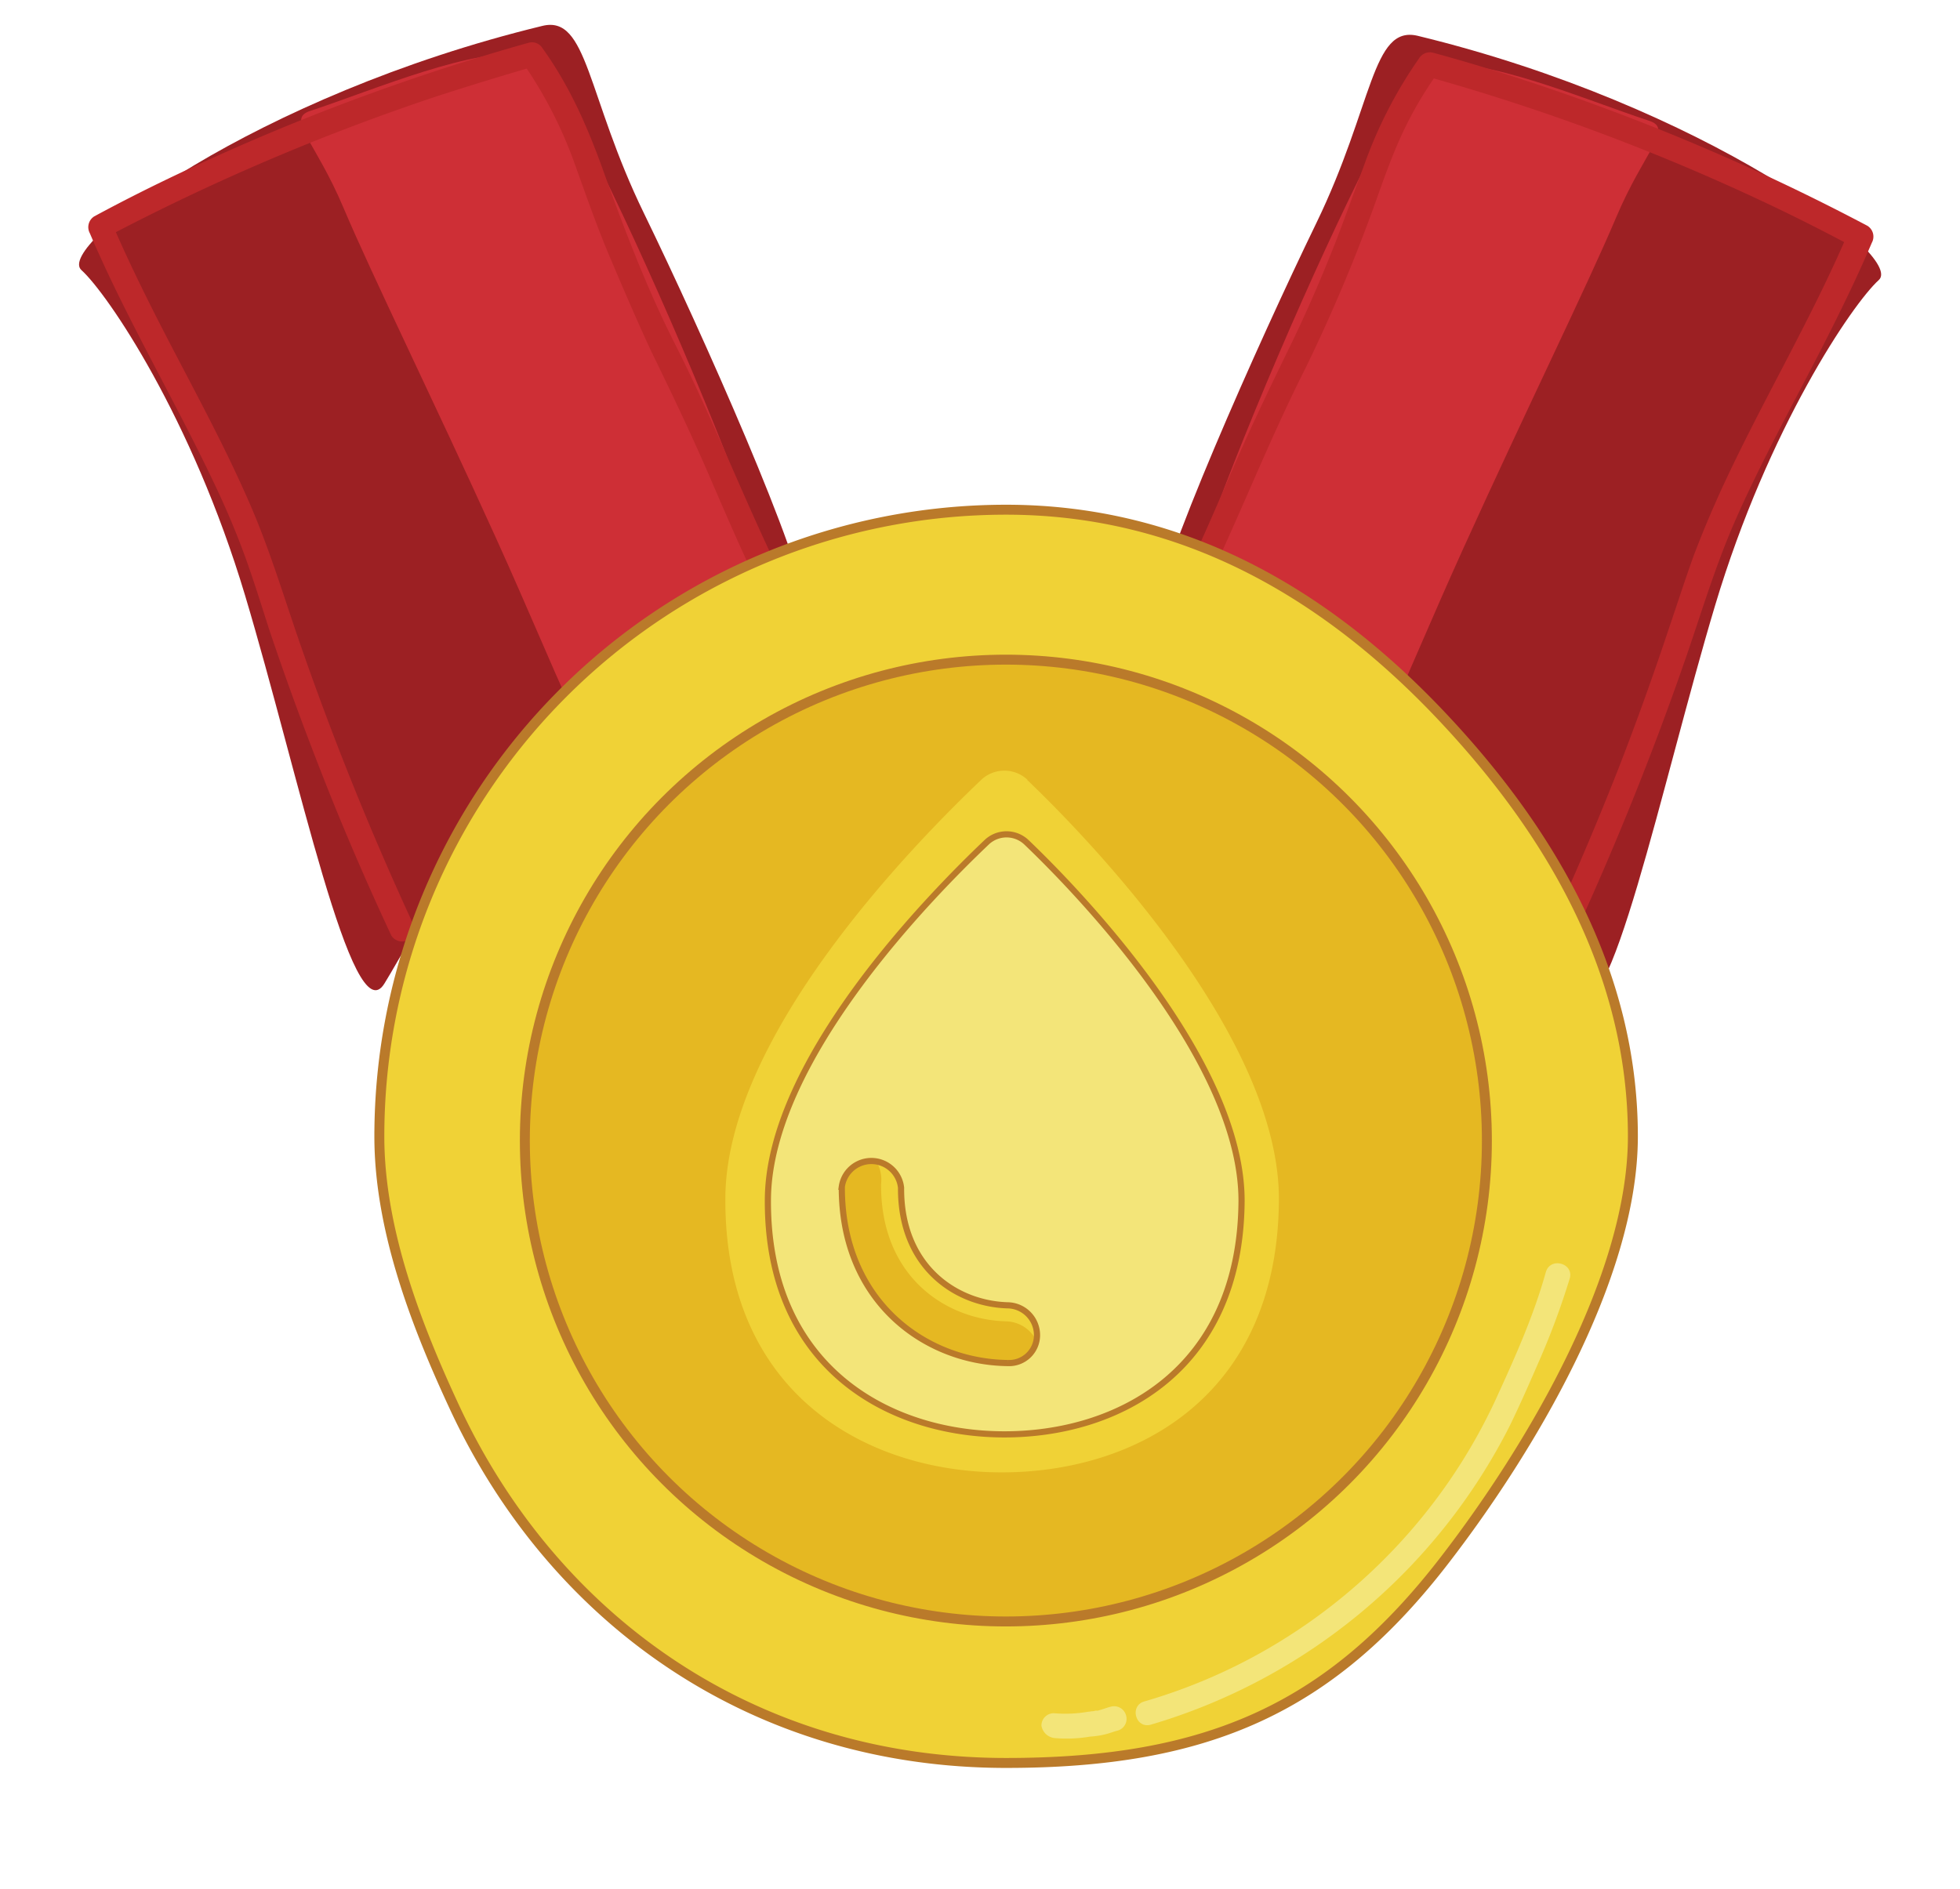 <svg xmlns="http://www.w3.org/2000/svg" xmlns:xlink="http://www.w3.org/1999/xlink" viewBox="0 0 394.02 379.84"><defs><style>.cls-1{fill:none;}.cls-2{fill:#9c2023;}.cls-3{fill:#ce2f36;}.cls-4{fill:#bd282a;}.cls-5{clip-path:url(#clip-path);}.cls-6{fill:#010101;}.cls-10,.cls-7{fill:#f0d236;}.cls-11,.cls-7,.cls-9{stroke:#ba7a2a;stroke-miterlimit:10;}.cls-7,.cls-9{stroke-width:2px;}.cls-11,.cls-8{fill:#f3e579;}.cls-9{fill:#e5b822;}.cls-11{stroke-width:1.24px;}</style><clipPath id="clip-path"><rect class="cls-1" x="-0.37" y="30.74" width="395.5" height="395.5" transform="translate(-35.73 420.39) rotate(-88.64)"/></clipPath></defs><title>water_medal</title><g id="bonds"><path class="cls-2" d="M285,7.2c57.7,14,98,44.3,92.7,49.1s-22.2,29.7-32.9,65.4-21.6,88.4-28,78.1-24.6-47.3-54.7-61.1-30.5-4.1-30.1-13.9,21.1-56.2,32.6-79.9S275.76,5,285,7.2Z"/><path class="cls-3" d="M331.56,24.3c-13.1-4.3-33-13-44.3-11.3-7.4,1.1-57,116.2-49.8,117.3,10.3,1.6,31.5,14.4,34.9,22.1,2.3,5.3,9.2-14.3,21.8-42.1s25-53,30.7-66.5S336.46,25.9,331.56,24.3Z"/><path class="cls-4" d="M239.06,124.7c8.5-16.6,15-34.1,23.4-50.7a333.16,333.16,0,0,0,15-36c1.4-3.9,2.9-7.9,4.7-11.7a77.25,77.25,0,0,1,7.2-12.1c-.9.4-1.9.8-2.8,1.1a431.4,431.4,0,0,1,67.8,25.2c6.2,2.9,12.3,6,18.3,9.2-.3-1.1-.6-2.3-.9-3.4-7.6,17.9-17.6,34.5-25.7,52.1-2,4.4-3.9,8.9-5.6,13.4-1.7,4.7-3.2,9.4-4.8,14.1-3.3,9.9-6.8,19.7-10.6,29.4-4.3,10.9-8.9,21.7-13.8,32.3a2.49,2.49,0,1,0,4.3,2.5A618.21,618.21,0,0,0,339,132c3.2-9.3,6-18.7,10-27.7,3.8-8.6,8.2-17,12.6-25.4,5.2-9.9,10.3-19.8,14.7-30.1a2.56,2.56,0,0,0-.9-3.4,441.82,441.82,0,0,0-67.5-28.8q-9.9-3.3-19.8-6a2.56,2.56,0,0,0-2.8,1.1,90.17,90.17,0,0,0-11.1,21.6c-2.4,6.4-4.6,12.8-7.2,19.1-2.4,5.9-5,11.8-7.8,17.5-3.8,7.8-7.5,15.5-11,23.5-4.2,9.7-8.3,19.4-13.1,28.7-1.8,2.9,2.5,5.5,4,2.6Z"/><path class="cls-2" d="M109.06,5.2c-57.7,14-98,44.3-92.7,49.1s22.2,29.7,32.9,65.4,21.6,88.4,28,78.1,24.6-47.3,54.7-61.1,30.5-4.1,30.1-13.9S141,66.6,129.46,42.9,118.16,3,109.06,5.2Z"/><path class="cls-3" d="M62.36,22.3c13.1-4.3,33-13,44.3-11.3,7.4,1.1,57,116.2,49.8,117.3-10.3,1.6-31.5,14.4-34.9,22.1-2.3,5.3-9.2-14.3-21.8-42.1s-25-53-30.7-66.5S57.46,23.9,62.36,22.3Z"/><path class="cls-4" d="M159.26,120.2c-8.5-16.6-15-34.1-23.4-50.7-5.8-11.4-10.4-23.5-14.7-35.5-3.1-8.6-6.7-16.8-12.1-24.3a2.48,2.48,0,0,0-2.8-1.1,444.32,444.32,0,0,0-68.8,25.6c-6.2,2.9-12.4,6-18.5,9.3a2.56,2.56,0,0,0-.9,3.4c7.6,17.8,17.6,34.4,25.8,52,2,4.3,3.8,8.6,5.4,13,1.7,4.7,3.2,9.5,4.7,14.2,3.3,9.9,6.9,19.7,10.7,29.4,4.3,11,9,21.9,14,32.6a2.56,2.56,0,0,0,3.4.9,2.47,2.47,0,0,0,.9-3.4,611.23,611.23,0,0,1-23.2-57.8c-3.2-9.4-6.1-18.9-10.2-28-3.8-8.6-8.2-17-12.6-25.4-5.2-9.9-10.3-19.8-14.7-30.1-.3,1.1-.6,2.3-.9,3.4A442.82,442.82,0,0,1,88,19.3c6.5-2.1,13-4.1,19.6-6-.9-.4-1.9-.8-2.8-1.1a86.79,86.79,0,0,1,10.9,21.2c2.3,6.4,4.5,12.7,7.2,19,2.6,6.1,5.2,12.2,8,18.2,3.8,7.8,7.5,15.5,11,23.5,4.2,9.7,8.3,19.4,13.1,28.7,1.4,2.8,5.7.2,4.3-2.6Z"/></g><g id="light"><rect class="cls-1" x="-0.37" y="31.73" width="395.5" height="395.5" transform="translate(-36.72 421.37) rotate(-88.64)"/></g><g id="water"><g class="cls-5"><path class="cls-1" d="M197.2,358.82A130.56,130.56,0,1,1,330.92,231.49C329,303.66,269,360.66,197.2,358.82"/></g><g class="cls-5"><path class="cls-6" d="M177.42,274.26a51.21,51.21,0,1,1,69.6-20c-13.46,24.58-44.69,33.56-69.6,20M143.58,197a67,67,0,1,1,26.2,91,67.06,67.06,0,0,1-26.2-91m12.66,116c3.94,2.39,14.95-10.94,19.06-9.21,4.52,1.47,4.45,18.57,8.72,19.63,4.69.82,10.76-15.13,15.61-15,4.52.08,9.88,16.44,14.56,15.86s5.82-17.76,9.93-18.83c4.52-1.32,14.31,12.65,18.67,10.59,3.94-1.81.07-18.5,3.85-21.05s17.67,7.55,21,4.18c3.2-3-5.77-17.5-3.06-21.37,2.63-3.53,19.15,1.63,21.21-2.4,2.38-3.94-10.95-15-9.22-19.06,1.47-4.52,18.57-4.45,19.64-8.72.81-4.69-15.14-10.76-15-15.61.08-4.52,16.43-9.88,15.85-14.56s-17.76-5.82-18.83-9.93c-1.32-4.52,12.65-14.31,10.59-18.67-1.81-3.94-18.49-.07-21-3.85s7.55-17.67,4.17-21c-3-3.2-17.5,5.77-21.36,3.06-3.54-2.63,1.63-19.15-2.4-21.21-4-2.38-15,10.95-19.07,9.22-4.52-1.47-4.45-18.57-8.72-19.64-4.69-.81-10.76,15.14-15.61,15-4.52-.07-9.87-16.43-14.56-15.85s-5.82,17.76-9.93,18.83c-4.52,1.32-14.31-12.65-18.66-10.59-3.95,1.81-.07,18.49-3.85,21s-17.68-7.54-21-4.17c-3.2,3,5.77,17.5,3.06,21.37-2.63,3.53-19.15-1.63-21.2,2.39-2.38,3.95,10.94,15,9.22,19.07-1.48,4.52-18.58,4.45-19.64,8.72-.82,4.69,15.13,10.76,15,15.61-.08,4.52-16.43,9.87-15.86,14.56s17.76,5.82,18.83,9.93c1.32,4.52-12.64,14.31-10.59,18.67,1.81,3.94,18.5.06,21.05,3.84s-7.55,17.68-4.18,21c3,3.2,17.5-5.77,21.37-3.06,3.53,2.63-1.55,18.82,2.4,21.2"/></g><path class="cls-7" d="M328.26,228.49c0,28.8-21.3,63.7-37.6,84.9-23,30-47.7,41.1-88.4,41.1-50.4,0-90.6-28.3-110.7-71.1-7.6-16.3-15.3-35.8-15.3-54.9a126,126,0,0,1,126-126c36.4,0,65.4,17.7,88.4,42.4C311.56,167.29,328.26,195.29,328.26,228.49Z"/><path class="cls-8" d="M231.36,346.79a118.39,118.39,0,0,0,72.1-60c2.2-4.5,4.2-9.1,6.2-13.7a153.46,153.46,0,0,0,5.9-16c.9-3.1-3.9-4.4-4.8-1.3-2.5,9-6.4,17.6-10.3,26.1a112,112,0,0,1-12,19.9,113.16,113.16,0,0,1-34.4,30.2,111.33,111.33,0,0,1-23.9,10.1c-3.2.8-1.9,5.6,1.2,4.7Z"/><path class="cls-8" d="M212.06,349.49a28,28,0,0,0,7.1-.3,16.45,16.45,0,0,0,3.2-.5c.8-.2,1.5-.5,2.3-.7a2.45,2.45,0,0,0,1.7-3.1,2.48,2.48,0,0,0-3.1-1.7c-.8.2-1.5.5-2.3.7a1.27,1.27,0,0,1-.6.1h.2c-.2-.1-.6.1-.9.1s-.6.1-.9.1a26.64,26.64,0,0,1-6.9.3,2.48,2.48,0,0,0-2.5,2.5,3,3,0,0,0,2.7,2.5Z"/><circle class="cls-9" cx="202.21" cy="229.34" r="96.7"/><path class="cls-10" d="M202.2,279.26c-19.52-.22-39.13-14.59-39-41.46a7,7,0,1,1,13.92.25c-.13,18.61,12.95,27.3,25.12,27.64a7,7,0,0,1,6.84,7.08c.16,3.51-3,6.55-6.87,6.49m4.34-122.47a6.79,6.79,0,0,0-9.17-.1c-13.22,12.58-51.24,51.15-51.56,84-.33,39.6,28.41,55.25,55.28,55.37s55.78-14.95,56-54.83c.1-32.47-37.24-71.64-50.6-84.4"/><path class="cls-11" d="M202.6,274.08c-16.69-.19-33.47-12.48-33.37-35.46a6,6,0,0,1,11.91.21c-.11,15.92,11.08,23.36,21.48,23.64a6,6,0,0,1,5.85,6.06,5.61,5.61,0,0,1-5.87,5.55m3.71-104.75a5.81,5.81,0,0,0-7.84-.08C187.16,180,154.64,213,154.37,241.06c-.28,33.87,24.29,47.26,47.28,47.36s47.71-12.79,47.94-46.9c.08-27.77-31.85-61.27-43.28-72.19"/></g></svg>